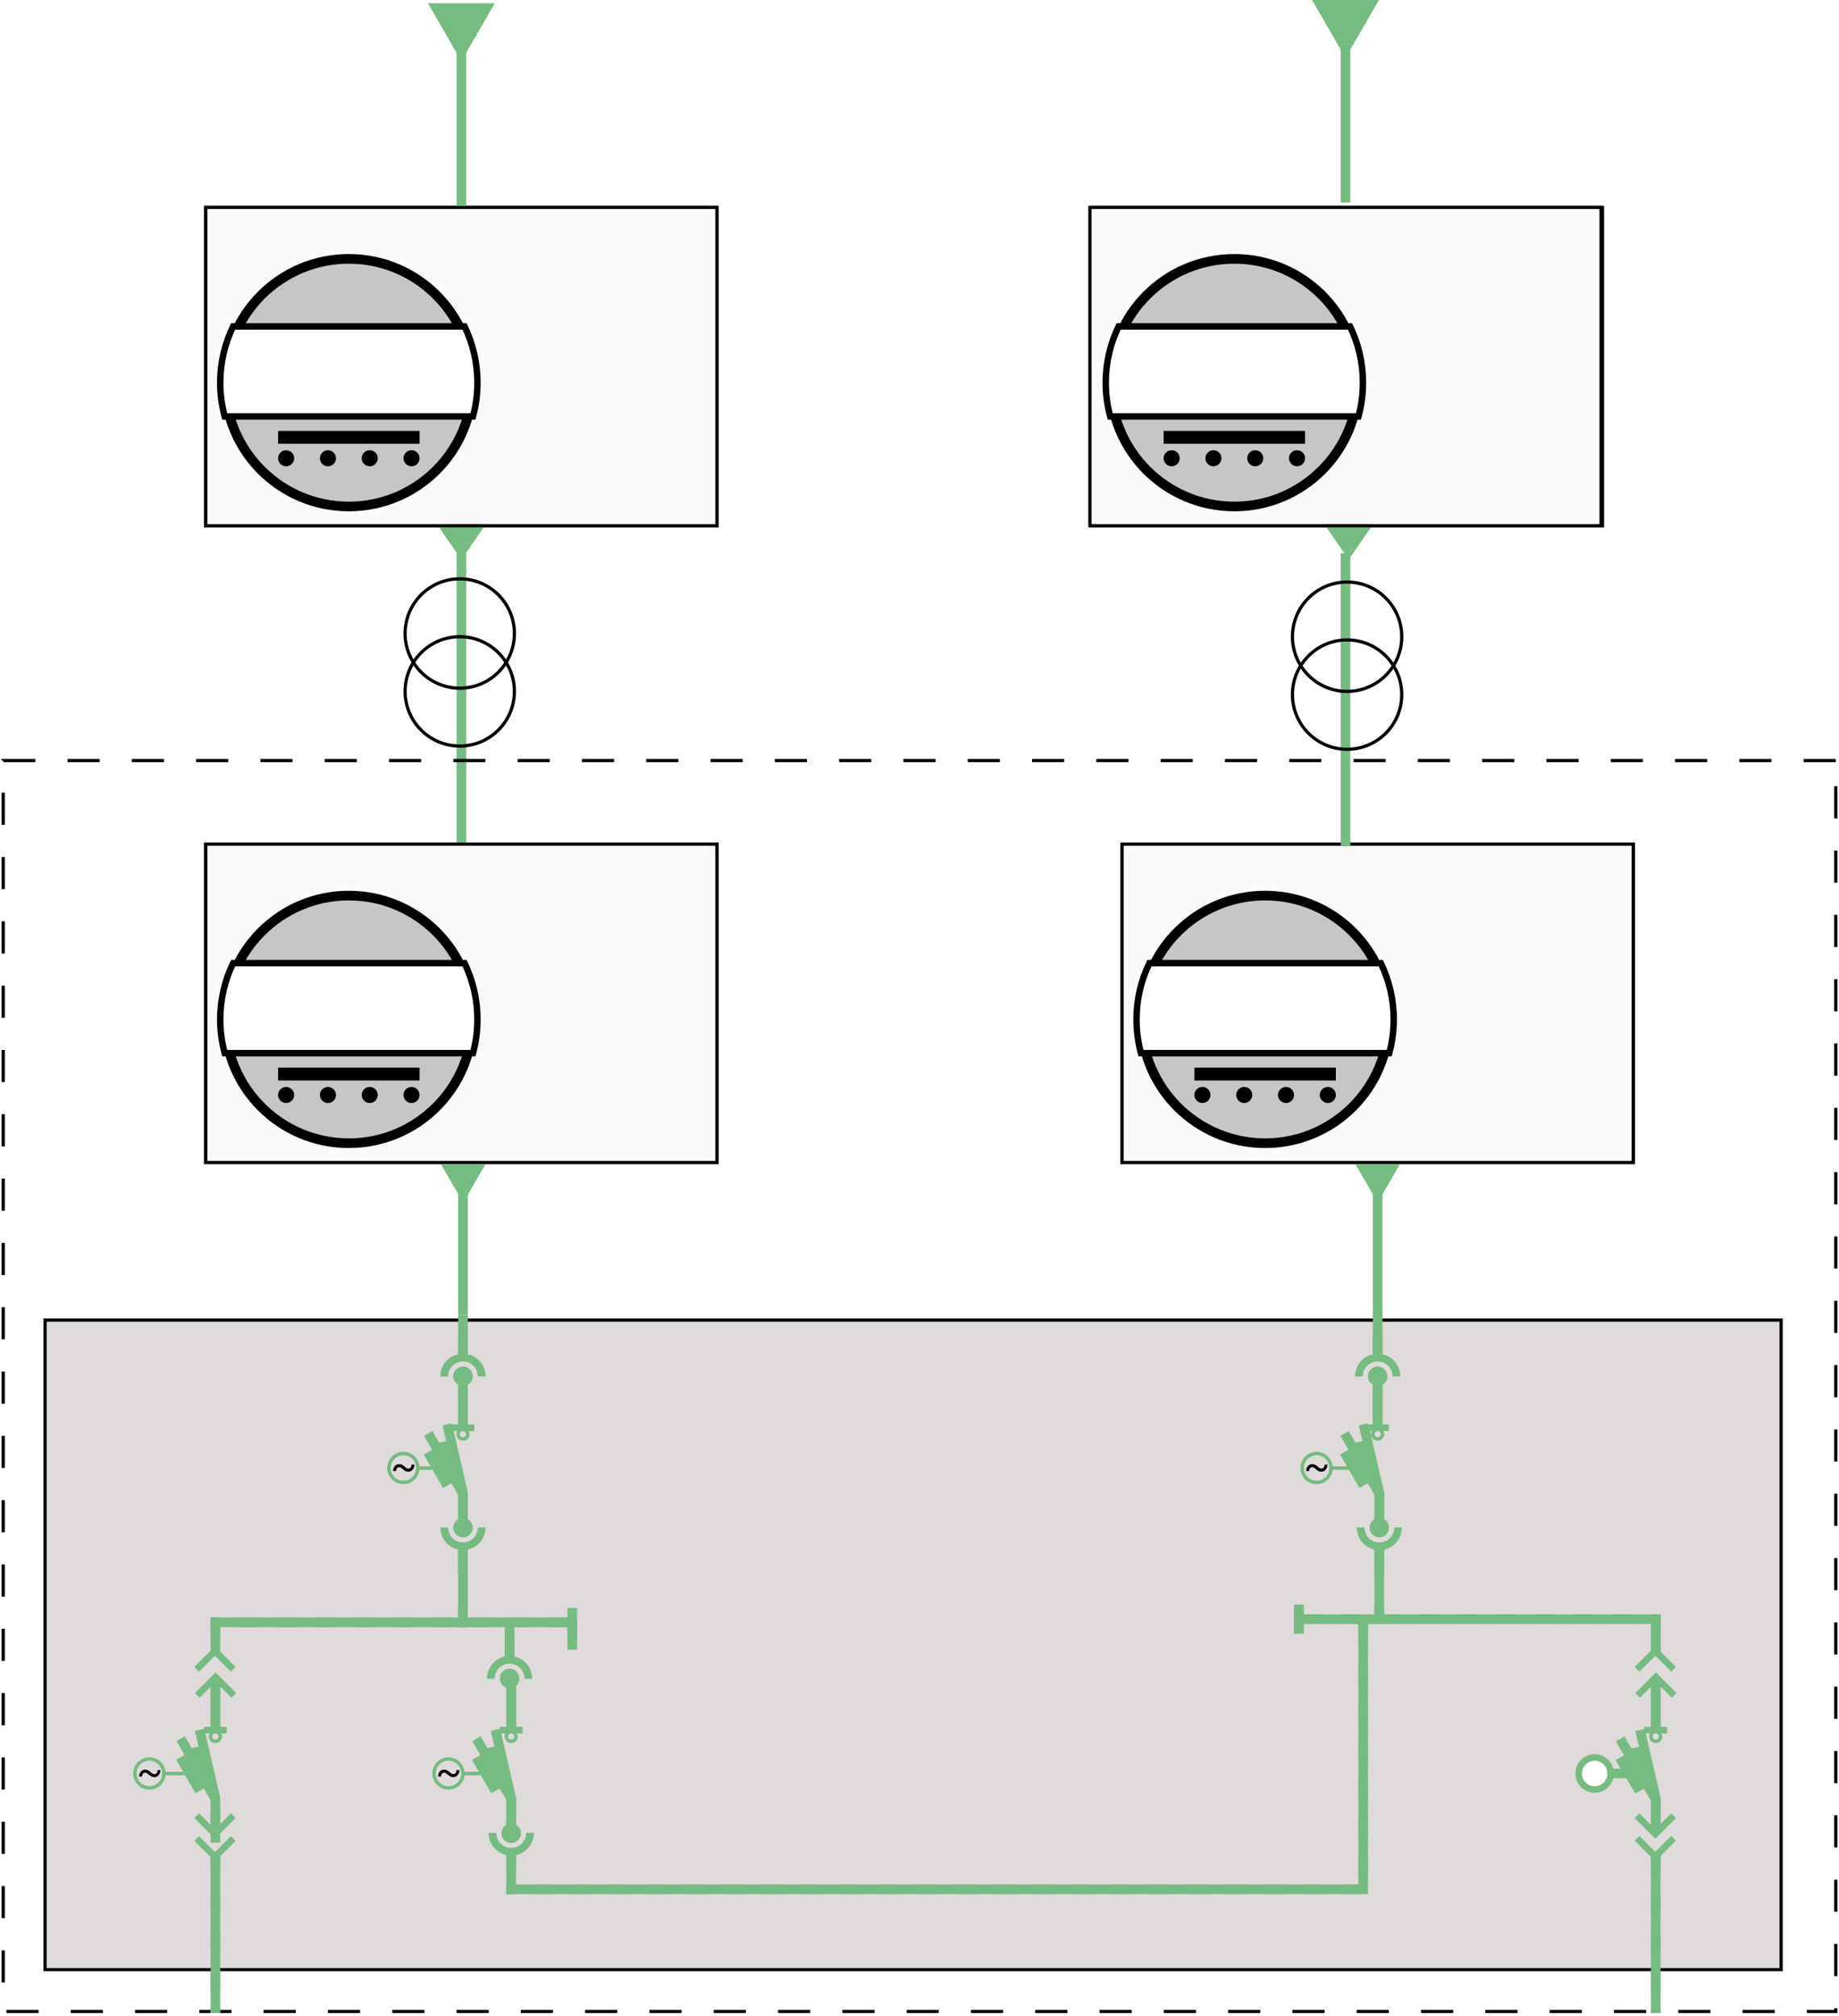 <svg width="572" height="627" viewBox="0 0 572 627" fill="none" xmlns="http://www.w3.org/2000/svg">
<path d="M554 410.5H14V612.5H554V410.5Z" fill="#E0DBDB" stroke="black"/>
<path d="M223 64.5H64V163.5H223V64.5Z" fill="#FAFAFB" stroke="black"/>
<path d="M223 64.5H64V163.5H223V64.5Z" fill="#FAFAFB" stroke="black"/>
<path d="M108.5 157.5C129.763 157.5 147 140.263 147 119C147 97.737 129.763 80.5 108.5 80.5C87.237 80.5 70 97.737 70 119C70 140.263 87.237 157.5 108.5 157.5Z" fill="#C6C6C6" stroke="black" stroke-width="3"/>
<path fill-rule="evenodd" clip-rule="evenodd" d="M147.108 129.5C148.015 126.154 148.5 122.634 148.5 119C148.5 112.724 147.055 106.786 144.479 101.5H72.521C69.945 106.786 68.5 112.724 68.5 119C68.5 122.634 68.984 126.154 69.892 129.5H147.108Z" fill="white"/>
<path fill-rule="evenodd" clip-rule="evenodd" d="M147.108 129.5C148.015 126.154 148.5 122.634 148.5 119C148.5 112.724 147.055 106.786 144.479 101.5H72.521C69.945 106.786 68.5 112.724 68.5 119C68.5 122.634 68.984 126.154 69.892 129.5H147.108Z" fill="white"/>
<path d="M147.108 129.5V130.5H147.872L148.073 129.762L147.108 129.5ZM144.479 101.5L145.378 101.062L145.104 100.5H144.479V101.5ZM72.521 101.5V100.5H71.896L71.622 101.062L72.521 101.5ZM69.892 129.5L68.927 129.762L69.127 130.5H69.892V129.5ZM147.5 119C147.5 122.544 147.028 125.977 146.143 129.238L148.073 129.762C149.004 126.331 149.5 122.723 149.5 119H147.5ZM143.58 101.938C146.091 107.091 147.5 112.879 147.5 119H149.5C149.5 112.569 148.019 106.481 145.378 101.062L143.58 101.938ZM72.521 102.5H144.479V100.5H72.521V102.5ZM69.5 119C69.5 112.879 70.909 107.091 73.42 101.938L71.622 101.062C68.981 106.481 67.5 112.569 67.5 119H69.5ZM70.858 129.238C69.972 125.977 69.5 122.544 69.5 119H67.5C67.5 122.723 67.996 126.331 68.927 129.762L70.858 129.238ZM147.108 128.5H69.892V130.5H147.108V128.5Z" fill="black"/>
<path d="M130.5 134H86.5V138H130.5V134Z" fill="black"/>
<path d="M89 145C90.381 145 91.5 143.881 91.5 142.5C91.5 141.119 90.381 140 89 140C87.619 140 86.5 141.119 86.5 142.5C86.5 143.881 87.619 145 89 145Z" fill="black"/>
<path d="M128 145C129.381 145 130.5 143.881 130.5 142.5C130.5 141.119 129.381 140 128 140C126.619 140 125.5 141.119 125.5 142.5C125.5 143.881 126.619 145 128 145Z" fill="black"/>
<path d="M115 145C116.381 145 117.5 143.881 117.5 142.5C117.5 141.119 116.381 140 115 140C113.619 140 112.5 141.119 112.5 142.5C112.5 143.881 113.619 145 115 145Z" fill="black"/>
<path d="M102 145C103.381 145 104.5 143.881 104.5 142.5C104.5 141.119 103.381 140 102 140C100.619 140 99.5 141.119 99.5 142.5C99.5 143.881 100.619 145 102 145Z" fill="black"/>
<path d="M223 262.5H64V361.5H223V262.5Z" fill="#FAFAFB" stroke="black"/>
<path d="M223 262.5H64V361.5H223V262.5Z" fill="#FAFAFB" stroke="black"/>
<path d="M108.5 355.5C129.763 355.5 147 338.263 147 317C147 295.737 129.763 278.5 108.5 278.5C87.237 278.5 70 295.737 70 317C70 338.263 87.237 355.5 108.5 355.5Z" fill="#C6C6C6" stroke="black" stroke-width="3"/>
<path fill-rule="evenodd" clip-rule="evenodd" d="M147.108 327.5C148.016 324.154 148.5 320.634 148.5 317C148.5 310.724 147.055 304.786 144.479 299.5H72.521C69.945 304.786 68.5 310.724 68.5 317C68.5 320.634 68.984 324.154 69.892 327.5H147.108Z" fill="white"/>
<path fill-rule="evenodd" clip-rule="evenodd" d="M147.108 327.5C148.016 324.154 148.5 320.634 148.5 317C148.5 310.724 147.055 304.786 144.479 299.5H72.521C69.945 304.786 68.5 310.724 68.5 317C68.5 320.634 68.984 324.154 69.892 327.5H147.108Z" fill="white"/>
<path d="M147.108 327.5V328.5H147.872L148.073 327.762L147.108 327.5ZM144.479 299.5L145.378 299.062L145.104 298.5H144.479V299.5ZM72.521 299.5V298.5H71.896L71.622 299.062L72.521 299.5ZM69.892 327.5L68.927 327.762L69.128 328.5H69.892V327.5ZM147.5 317C147.5 320.544 147.027 323.977 146.143 327.238L148.073 327.762C149.004 324.331 149.5 320.723 149.5 317H147.5ZM143.58 299.938C146.091 305.091 147.5 310.879 147.5 317H149.5C149.5 310.569 148.019 304.481 145.378 299.062L143.58 299.938ZM72.521 300.5H144.479V298.5H72.521V300.5ZM69.5 317C69.5 310.879 70.909 305.091 73.42 299.938L71.622 299.062C68.981 304.481 67.5 310.569 67.5 317H69.5ZM70.857 327.238C69.973 323.977 69.5 320.544 69.5 317H67.5C67.5 320.723 67.996 324.331 68.927 327.762L70.857 327.238ZM147.108 326.5H69.892V328.5H147.108V326.5Z" fill="black"/>
<path d="M130.5 332H86.5V336H130.5V332Z" fill="black"/>
<path d="M89 343C90.381 343 91.5 341.881 91.5 340.5C91.5 339.119 90.381 338 89 338C87.619 338 86.5 339.119 86.5 340.5C86.5 341.881 87.619 343 89 343Z" fill="black"/>
<path d="M128 343C129.381 343 130.5 341.881 130.5 340.5C130.5 339.119 129.381 338 128 338C126.619 338 125.5 339.119 125.5 340.5C125.5 341.881 126.619 343 128 343Z" fill="black"/>
<path d="M115 343C116.381 343 117.5 341.881 117.5 340.5C117.5 339.119 116.381 338 115 338C113.619 338 112.5 339.119 112.5 340.5C112.5 341.881 113.619 343 115 343Z" fill="black"/>
<path d="M102 343C103.381 343 104.5 341.881 104.5 340.5C104.5 339.119 103.381 338 102 338C100.619 338 99.5 339.119 99.5 340.5C99.5 341.881 100.619 343 102 343Z" fill="black"/>
<path d="M498.428 64.5H339.428V163.5H498.428V64.5Z" fill="#FAFAFB" stroke="black"/>
<path d="M498 64.5H339V163.5H498V64.5Z" fill="#FAFAFB" stroke="black"/>
<path d="M383.928 157.5C405.191 157.5 422.428 140.263 422.428 119C422.428 97.737 405.191 80.5 383.928 80.5C362.665 80.5 345.428 97.737 345.428 119C345.428 140.263 362.665 157.5 383.928 157.5Z" fill="#C6C6C6" stroke="black" stroke-width="3"/>
<path fill-rule="evenodd" clip-rule="evenodd" d="M422.538 129.5C423.448 126.154 423.928 122.634 423.928 119C423.928 112.724 422.478 106.786 419.908 101.5H347.949C345.373 106.786 343.928 112.724 343.928 119C343.928 122.634 344.412 126.154 345.32 129.5H422.538Z" fill="white"/>
<path fill-rule="evenodd" clip-rule="evenodd" d="M422.538 129.5C423.448 126.154 423.928 122.634 423.928 119C423.928 112.724 422.478 106.786 419.908 101.5H347.949C345.373 106.786 343.928 112.724 343.928 119C343.928 122.634 344.412 126.154 345.32 129.5H422.538Z" fill="white"/>
<path d="M422.538 129.5V130.5H423.298L423.498 129.762L422.538 129.5ZM419.908 101.5L420.808 101.062L420.528 100.5H419.908V101.5ZM347.949 101.5V100.5H347.324L347.05 101.062L347.949 101.5ZM345.32 129.5L344.355 129.762L344.556 130.5H345.32V129.5ZM422.928 119C422.928 122.544 422.458 125.977 421.568 129.238L423.498 129.762C424.428 126.331 424.928 122.723 424.928 119H422.928ZM419.008 101.938C421.518 107.091 422.928 112.879 422.928 119H424.928C424.928 112.569 423.448 106.481 420.808 101.062L419.008 101.938ZM347.949 102.5H419.908V100.5H347.949V102.5ZM344.928 119C344.928 112.879 346.337 107.091 348.848 101.938L347.05 101.062C344.409 106.481 342.928 112.569 342.928 119H344.928ZM346.285 129.238C345.401 125.977 344.928 122.544 344.928 119H342.928C342.928 122.723 343.424 126.331 344.355 129.762L346.285 129.238ZM422.538 128.5H345.32V130.5H422.538V128.5Z" fill="black"/>
<path d="M405.928 134H361.928V138H405.928V134Z" fill="black"/>
<path d="M364.428 145C365.809 145 366.928 143.881 366.928 142.5C366.928 141.119 365.809 140 364.428 140C363.047 140 361.928 141.119 361.928 142.5C361.928 143.881 363.047 145 364.428 145Z" fill="black"/>
<path d="M403.428 145C404.809 145 405.928 143.881 405.928 142.5C405.928 141.119 404.809 140 403.428 140C402.047 140 400.928 141.119 400.928 142.5C400.928 143.881 402.047 145 403.428 145Z" fill="black"/>
<path d="M390.428 145C391.809 145 392.928 143.881 392.928 142.5C392.928 141.119 391.809 140 390.428 140C389.047 140 387.928 141.119 387.928 142.5C387.928 143.881 389.047 145 390.428 145Z" fill="black"/>
<path d="M377.428 145C378.809 145 379.928 143.881 379.928 142.5C379.928 141.119 378.809 140 377.428 140C376.047 140 374.928 141.119 374.928 142.5C374.928 143.881 376.047 145 377.428 145Z" fill="black"/>
<path d="M508 262.5H349V361.5H508V262.5Z" fill="#FAFAFB" stroke="black"/>
<path d="M508 262.5H349V361.5H508V262.5Z" fill="#FAFAFB" stroke="black"/>
<path d="M393.5 355.5C414.763 355.5 432 338.263 432 317C432 295.737 414.763 278.5 393.5 278.5C372.237 278.5 355 295.737 355 317C355 338.263 372.237 355.5 393.5 355.5Z" fill="#C6C6C6" stroke="black" stroke-width="3"/>
<path fill-rule="evenodd" clip-rule="evenodd" d="M432.108 327.5C433.016 324.154 433.5 320.634 433.5 317C433.5 310.724 432.055 304.786 429.479 299.5H357.521C354.945 304.786 353.5 310.724 353.5 317C353.5 320.634 353.984 324.154 354.892 327.5H432.108Z" fill="white"/>
<path fill-rule="evenodd" clip-rule="evenodd" d="M432.108 327.5C433.016 324.154 433.5 320.634 433.5 317C433.5 310.724 432.055 304.786 429.479 299.5H357.521C354.945 304.786 353.5 310.724 353.5 317C353.5 320.634 353.984 324.154 354.892 327.5H432.108Z" fill="white"/>
<path d="M432.108 327.5V328.5H432.872L433.073 327.762L432.108 327.5ZM429.479 299.5L430.378 299.062L430.104 298.5H429.479V299.5ZM357.521 299.5V298.5H356.896L356.622 299.062L357.521 299.5ZM354.892 327.5L353.927 327.762L354.128 328.5H354.892V327.5ZM432.5 317C432.5 320.544 432.027 323.977 431.143 327.238L433.073 327.762C434.004 324.331 434.5 320.723 434.5 317H432.5ZM428.58 299.938C431.091 305.091 432.5 310.879 432.5 317H434.5C434.5 310.569 433.019 304.481 430.378 299.062L428.58 299.938ZM357.521 300.5H429.479V298.5H357.521V300.5ZM354.5 317C354.5 310.879 355.909 305.091 358.42 299.938L356.622 299.062C353.981 304.481 352.5 310.569 352.5 317H354.5ZM355.857 327.238C354.973 323.977 354.5 320.544 354.5 317H352.5C352.5 320.723 352.996 324.331 353.927 327.762L355.857 327.238ZM432.108 326.5H354.892V328.5H432.108V326.5Z" fill="black"/>
<path d="M415.5 332H371.5V336H415.5V332Z" fill="black"/>
<path d="M374 343C375.381 343 376.5 341.881 376.5 340.5C376.5 339.119 375.381 338 374 338C372.619 338 371.5 339.119 371.5 340.5C371.5 341.881 372.619 343 374 343Z" fill="black"/>
<path d="M413 343C414.381 343 415.5 341.881 415.5 340.5C415.5 339.119 414.381 338 413 338C411.619 338 410.5 339.119 410.5 340.5C410.5 341.881 411.619 343 413 343Z" fill="black"/>
<path d="M400 343C401.381 343 402.5 341.881 402.5 340.5C402.5 339.119 401.381 338 400 338C398.619 338 397.5 339.119 397.5 340.5C397.5 341.881 398.619 343 400 343Z" fill="black"/>
<path d="M387 343C388.381 343 389.5 341.881 389.5 340.5C389.5 339.119 388.381 338 387 338C385.619 338 384.5 339.119 384.5 340.5C384.5 341.881 385.619 343 387 343Z" fill="black"/>
<path d="M145 171H142V262H145V171Z" fill="#76BB81"/>
<path d="M145.5 365H142.5V409H145.5V365Z" fill="#76BB81"/>
<g filter="url(#filter0_d)">
<path d="M179.5 509H176.5V500H179.5V509Z" fill="#76BB81"/>
</g>
<g filter="url(#filter1_d)">
<path d="M68.5 569H65.5V559H68.5V569Z" fill="#76BB81"/>
</g>
<path d="M143.5 174L136.572 164L150.428 164L143.5 174Z" fill="#76BB81"/>
<path d="M144.072 374L137.144 362H151L144.072 374Z" fill="#76BB81"/>
<path d="M145 13H142V64H145V13Z" fill="#76BB81"/>
<path d="M143.5 19L133.108 1L153.892 1L143.5 19Z" fill="#76BB81"/>
<path d="M420 12H417V63H420V12Z" fill="#76BB81"/>
<path d="M418.5 18L408.108 0L428.892 1.81705e-06L418.5 18Z" fill="#76BB81"/>
<path d="M427 369H430V409H427V369Z" fill="#76BB81"/>
<path d="M428.5 374L421.572 362H435.428L428.5 374Z" fill="#76BB81"/>
<path d="M126 197C126 206.389 133.611 214 143 214C152.389 214 160 206.389 160 197C160 187.611 152.389 180 143 180C133.611 180 126 187.611 126 197Z" stroke="black"/>
<path d="M126 215C126 224.389 133.611 232 143 232C152.389 232 160 224.389 160 215C160 205.611 152.389 198 143 198C133.611 198 126 205.611 126 215Z" stroke="black"/>
<path d="M420 172H417V263H420V172Z" fill="#76BB81"/>
<path d="M419.5 174L412.572 164L426.428 164L419.5 174Z" fill="#76BB81"/>
<path d="M402 198C402 207.389 409.611 215 419 215C428.389 215 436 207.389 436 198C436 188.611 428.389 181 419 181C409.611 181 402 188.611 402 198Z" stroke="black"/>
<path d="M402 216C402 225.389 409.611 233 419 233C428.389 233 436 225.389 436 216C436 206.611 428.389 199 419 199C409.611 199 402 206.611 402 216Z" stroke="black"/>
<path d="M571 236.5H1V625.5H571V236.5Z" stroke="black" stroke-dasharray="10 10"/>
<path fill-rule="evenodd" clip-rule="evenodd" d="M145.5 464.053L142.902 465.553L140.402 461.222L137.805 462.722L131.805 452.33L134.402 450.83L131.902 446.5L134.5 445L145.5 464.053Z" fill="#76BB81"/>
<path d="M145.5 474H142.5V464H145.5V474Z" fill="#76BB81"/>
<path d="M147 475.041C147 476.698 145.657 478.041 144 478.041C142.343 478.041 141 476.698 141 475.041C141 473.385 142.343 472.041 144 472.041C145.657 472.041 147 473.385 147 475.041Z" fill="#76BB81"/>
<path d="M137 475C137 476.857 137.737 478.637 139.05 479.95C140.363 481.263 142.143 482 144 482C145.857 482 147.637 481.263 148.95 479.95C150.263 478.637 151 476.857 151 475H148.672C148.672 476.239 148.18 477.427 147.303 478.303C146.427 479.18 145.239 479.672 144 479.672C142.761 479.672 141.573 479.18 140.697 478.303C139.82 477.427 139.328 476.239 139.328 475H137Z" fill="#76BB81"/>
<path d="M145.5 422H142.5V414H145.5V422Z" fill="#76BB81"/>
<path d="M145.5 444H142.5V430H145.5V444Z" fill="#76BB81"/>
<path d="M147 427.959C147 429.615 145.657 430.959 144 430.959C142.343 430.959 141 429.615 141 427.959C141 426.302 142.343 424.959 144 424.959C145.657 424.959 147 426.302 147 427.959Z" fill="#76BB81"/>
<path d="M151 428C151 426.143 150.263 424.363 148.95 423.05C147.637 421.737 145.857 421 144 421C142.143 421 140.363 421.737 139.05 423.05C137.737 424.363 137 426.143 137 428H139.328C139.328 426.761 139.82 425.573 140.697 424.697C141.573 423.82 142.761 423.328 144 423.328C145.239 423.328 146.427 423.82 147.303 424.697C148.18 425.573 148.672 426.761 148.672 428H151Z" fill="#76BB81"/>
<path d="M147.5 443H140.5V445H147.5V443Z" fill="#76BB81"/>
<path d="M145.5 446C145.5 446.828 144.828 447.5 144 447.5C143.172 447.5 142.5 446.828 142.5 446C142.5 445.172 143.172 444.5 144 444.5C144.828 444.5 145.5 445.172 145.5 446Z" stroke="#76BB81"/>
<path d="M430 422H427V414H430V422Z" fill="#76BB81"/>
<path d="M430 444H427V430H430V444Z" fill="#76BB81"/>
<path d="M431.5 427.959C431.5 429.615 430.157 430.959 428.5 430.959C426.843 430.959 425.5 429.615 425.5 427.959C425.5 426.302 426.843 424.959 428.5 424.959C430.157 424.959 431.5 426.302 431.5 427.959Z" fill="#76BB81"/>
<path d="M435.5 428C435.5 426.143 434.763 424.363 433.45 423.05C432.137 421.737 430.357 421 428.5 421C426.643 421 424.863 421.737 423.55 423.05C422.237 424.363 421.5 426.143 421.5 428H423.828C423.828 426.761 424.32 425.573 425.197 424.697C426.073 423.82 427.261 423.328 428.5 423.328C429.739 423.328 430.927 423.82 431.803 424.697C432.68 425.573 433.172 426.761 433.172 428H435.5Z" fill="#76BB81"/>
<path d="M432 443H425V445H432V443Z" fill="#76BB81"/>
<path d="M430 446C430 446.828 429.328 447.5 428.5 447.5C427.672 447.5 427 446.828 427 446C427 445.172 427.672 444.5 428.5 444.5C429.328 444.5 430 445.172 430 446Z" stroke="#76BB81"/>
<path fill-rule="evenodd" clip-rule="evenodd" d="M157 515.163C155.703 515.447 154.504 516.097 153.55 517.05C152.237 518.363 151.5 520.143 151.5 522H153.828C153.828 520.761 154.32 519.573 155.197 518.697C156.073 517.82 157.261 517.328 158.5 517.328C159.739 517.328 160.927 517.82 161.803 518.697C162.68 519.573 163.172 520.761 163.172 522H165.5C165.5 520.143 164.763 518.363 163.45 517.05C162.496 516.097 161.297 515.447 160 515.163V508H157V515.163ZM157.5 524.788V537H155.5V539H157.268C157.098 539.294 157.001 539.636 157.001 540C157.001 541.105 157.896 542 159.001 542C160.105 542 161.001 541.105 161.001 540C161.001 539.636 160.903 539.294 160.733 539H162.5V537H160.5V524.195C161.114 523.645 161.5 522.847 161.5 521.959C161.5 520.302 160.157 518.959 158.5 518.959C156.843 518.959 155.5 520.302 155.5 521.959C155.5 523.265 156.335 524.376 157.5 524.788ZM158.992 539H159.009C159.558 539.004 160.001 539.45 160.001 540C160.001 540.552 159.553 541 159.001 541C158.449 541 158.001 540.552 158.001 540C158.001 539.45 158.444 539.004 158.992 539Z" fill="#76BB81"/>
<path d="M138.5 456H129.5V457H138.5V456Z" fill="#76BB81"/>
<path d="M153.5 551H144.5V552H153.5V551Z" fill="#76BB81"/>
<path d="M129.975 456.5C129.975 458.985 127.96 461 125.475 461C122.989 461 120.975 458.985 120.975 456.5C120.975 454.015 122.989 452 125.475 452C127.96 452 129.975 454.015 129.975 456.5Z" stroke="#76BB81"/>
<path d="M128.9 455.447C128.9 456.064 128.717 456.586 128.35 457.012C127.986 457.434 127.537 457.645 127.002 457.645C126.721 457.645 126.455 457.594 126.205 457.492C125.955 457.387 125.664 457.189 125.332 456.9C125.004 456.611 124.768 456.432 124.623 456.361C124.479 456.291 124.324 456.256 124.16 456.256C123.855 456.256 123.621 456.361 123.457 456.572C123.293 456.779 123.211 457.066 123.211 457.434L122.268 457.445C122.268 456.82 122.447 456.307 122.807 455.904C123.166 455.502 123.617 455.301 124.16 455.301C124.457 455.301 124.742 455.363 125.016 455.488C125.289 455.613 125.598 455.834 125.941 456.15C126.285 456.463 126.582 456.639 126.832 456.678L127.002 456.689C127.299 456.689 127.539 456.576 127.723 456.35C127.91 456.123 128.004 455.824 128.004 455.453L128.9 455.447Z" fill="black"/>
<path fill-rule="evenodd" clip-rule="evenodd" d="M160.502 558.995L157.904 560.495L155.404 556.165L152.807 557.665L146.807 547.273L149.404 545.773L146.904 541.443L149.502 539.943L160.502 558.995Z" fill="#76BB81"/>
<path d="M157.5 569H160.5V559H157.5V569Z" fill="#76BB81"/>
<path d="M162 570.083C162 571.74 160.657 573.083 159 573.083C157.343 573.083 156 571.74 156 570.083C156 568.426 157.343 567.083 159 567.083C160.657 567.083 162 568.426 162 570.083Z" fill="#76BB81"/>
<path d="M152 570C152 571.857 152.737 573.637 154.05 574.95C155.363 576.263 157.143 577 159 577C160.857 577 162.637 576.263 163.95 574.95C165.263 573.637 166 571.857 166 570H163.672C163.672 571.239 163.18 572.427 162.303 573.303C161.427 574.18 160.239 574.672 159 574.672C157.761 574.672 156.573 574.18 155.697 573.303C154.82 572.427 154.328 571.239 154.328 570H152Z" fill="#76BB81"/>
<path d="M144 551.5C144 553.985 141.985 556 139.5 556C137.015 556 135 553.985 135 551.5C135 549.015 137.015 547 139.5 547C141.985 547 144 549.015 144 551.5Z" stroke="#76BB81"/>
<path d="M142.889 550.447C142.889 551.064 142.705 551.586 142.338 552.012C141.975 552.434 141.525 552.645 140.99 552.645C140.709 552.645 140.443 552.594 140.193 552.492C139.943 552.387 139.652 552.189 139.32 551.9C138.992 551.611 138.756 551.432 138.611 551.361C138.467 551.291 138.312 551.256 138.148 551.256C137.844 551.256 137.609 551.361 137.445 551.572C137.281 551.779 137.199 552.066 137.199 552.434L136.256 552.445C136.256 551.82 136.436 551.307 136.795 550.904C137.154 550.502 137.605 550.301 138.148 550.301C138.445 550.301 138.73 550.363 139.004 550.488C139.277 550.613 139.586 550.834 139.93 551.15C140.273 551.463 140.57 551.639 140.82 551.678L140.99 551.689C141.287 551.689 141.527 551.576 141.711 551.35C141.898 551.123 141.992 550.824 141.992 550.453L142.889 550.447Z" fill="black"/>
<path d="M499.365 550.447C499.365 551.064 499.182 551.586 498.814 552.012C498.451 552.434 498.002 552.645 497.467 552.645C497.186 552.645 496.92 552.594 496.67 552.492C496.42 552.387 496.129 552.189 495.797 551.9C495.469 551.611 495.232 551.432 495.088 551.361C494.943 551.291 494.789 551.256 494.625 551.256C494.32 551.256 494.086 551.361 493.922 551.572C493.758 551.779 493.676 552.066 493.676 552.434L492.732 552.445C492.732 551.82 492.912 551.307 493.271 550.904C493.631 550.502 494.082 550.301 494.625 550.301C494.922 550.301 495.207 550.363 495.48 550.488C495.754 550.613 496.062 550.834 496.406 551.15C496.75 551.463 497.047 551.639 497.297 551.678L497.467 551.689C497.764 551.689 498.004 551.576 498.188 551.35C498.375 551.123 498.469 550.824 498.469 550.453L499.365 550.447Z" fill="black"/>
<path d="M144 481V506" stroke="#76BB81" stroke-width="3" stroke-dasharray="9 9"/>
<path d="M144 481V506" stroke="#76BB81" stroke-width="3" stroke-dasharray="9 9"/>
<path fill-rule="evenodd" clip-rule="evenodd" d="M430.526 464.053L427.928 465.553L425.428 461.222L422.83 462.722L416.83 452.33L419.428 450.83L416.928 446.5L419.526 445L430.526 464.053Z" fill="#76BB81"/>
<path d="M430.525 474H427.525V464H430.525V474Z" fill="#76BB81"/>
<path d="M432.025 475.041C432.025 476.698 430.682 478.041 429.025 478.041C427.369 478.041 426.025 476.698 426.025 475.041C426.025 473.385 427.369 472.041 429.025 472.041C430.682 472.041 432.025 473.385 432.025 475.041Z" fill="#76BB81"/>
<path d="M422.025 475C422.025 476.857 422.763 478.637 424.076 479.95C425.388 481.263 427.169 482 429.025 482C430.882 482 432.662 481.263 433.975 479.95C435.288 478.637 436.025 476.857 436.025 475H433.697C433.697 476.239 433.205 477.427 432.329 478.303C431.453 479.18 430.264 479.672 429.025 479.672C427.786 479.672 426.598 479.18 425.722 478.303C424.846 477.427 424.354 476.239 424.354 475H422.025Z" fill="#76BB81"/>
<path d="M423.5 456H414.5V457H423.5V456Z" fill="#76BB81"/>
<path d="M414 456.5C414 458.985 411.985 461 409.5 461C407.015 461 405 458.985 405 456.5C405 454.015 407.015 452 409.5 452C411.985 452 414 454.015 414 456.5Z" stroke="#76BB81"/>
<path d="M429 481V505" stroke="#76BB81" stroke-width="3" stroke-dasharray="9 9"/>
<path d="M159 576V589" stroke="#76BB81" stroke-width="3" stroke-dasharray="6 6"/>
<path d="M67 577V626" stroke="#76BB81" stroke-width="3" stroke-dasharray="6 6"/>
<path d="M67 503V514" stroke="#76BB81" stroke-width="3" stroke-dasharray="6 6"/>
<path d="M176.5 504.5H65.5" stroke="#76BB81" stroke-width="3" stroke-dasharray="6 6"/>
<path d="M423.5 587.5H157.5" stroke="#76BB81" stroke-width="3" stroke-dasharray="6 6"/>
<path fill-rule="evenodd" clip-rule="evenodd" d="M60.5 518.364L66.864 512V512.001L66.865 512L73.229 518.364L71.814 519.779L66.864 514.828L61.914 519.778L60.5 518.364ZM67.044 520.13L60.68 526.494L62.094 527.908L65.5 524.502V537H63.5V539H65.268C65.098 539.294 65 539.635 65 540C65 541.104 65.896 542 67 542C68.105 542 69 541.104 69 540C69 539.635 68.903 539.294 68.733 539H70.5V537H68.5V524.415L71.994 527.908L73.408 526.494L68.458 521.544L67.044 520.13ZM67 539C66.448 539 66 539.448 66 540C66 540.552 66.448 541 67 541C67.552 541 68 540.552 68 540C68 539.448 67.552 539 67 539Z" fill="#76BB81"/>
<path fill-rule="evenodd" clip-rule="evenodd" d="M73.229 565.365L66.865 571.728H66.864L60.5 565.364L61.914 563.95L66.864 568.9L71.814 563.95L73.229 565.365ZM73.229 572.453L66.865 578.817H66.864L60.5 572.453L61.914 571.039L66.864 575.989L71.814 571.039L73.229 572.453Z" fill="#76BB81"/>
<path fill-rule="evenodd" clip-rule="evenodd" d="M68.5 558.973L65.902 560.473L63.402 556.143L60.805 557.643L54.805 547.251L57.402 545.751L54.902 541.421L57.5 539.921L68.5 558.973Z" fill="#76BB81"/>
<path d="M515 577.02V626.02" stroke="#76BB81" stroke-width="3" stroke-dasharray="6 6"/>
<path d="M513.5 569.02H516.5V559.02H513.5V569.02Z" fill="#76BB81"/>
<path fill-rule="evenodd" clip-rule="evenodd" d="M514.865 571.728L521.229 565.365L519.814 563.95L514.864 568.9L509.914 563.95L508.5 565.364L514.864 571.728H514.865Z" fill="#76BB81"/>
<path fill-rule="evenodd" clip-rule="evenodd" d="M514.865 578.728L521.229 572.364L519.814 570.95L514.864 575.9L509.914 570.95L508.5 572.364L514.864 578.728H514.865Z" fill="#76BB81"/>
<path fill-rule="evenodd" clip-rule="evenodd" d="M516.499 559.053L513.844 560.553L511.288 556.222L508.633 557.722L502.5 547.33L505.155 545.83L502.6 541.5L505.256 540L516.499 559.053Z" fill="#76BB81"/>
<path d="M402.5 508H405.5V499H402.5V508Z" fill="#76BB81"/>
<path d="M515 502V513" stroke="#76BB81" stroke-width="3" stroke-dasharray="6 6"/>
<path d="M424 505V589" stroke="#76BB81" stroke-width="3" stroke-dasharray="6 6"/>
<path d="M405.5 503.5L516.5 503.5" stroke="#76BB81" stroke-width="3" stroke-dasharray="6 6"/>
<path fill-rule="evenodd" clip-rule="evenodd" d="M142.499 421.163C141.202 421.447 140.003 422.097 139.049 423.05C137.737 424.363 136.999 426.143 136.999 428H139.327C139.327 426.761 139.819 425.573 140.696 424.697C141.572 423.82 142.76 423.328 143.999 423.328C145.238 423.328 146.426 423.82 147.303 424.697C148.179 425.573 148.671 426.761 148.671 428H150.999C150.999 426.143 150.262 424.363 148.949 423.05C147.996 422.097 146.796 421.447 145.499 421.163V409H142.499V421.163ZM147.499 443H145.499V430.557C146.396 430.038 146.999 429.069 146.999 427.959C146.999 426.302 145.656 424.959 143.999 424.959C142.342 424.959 140.999 426.302 140.999 427.959C140.999 429.069 141.602 430.038 142.499 430.557V443H140.647L140.553 442.593L137.63 443.268L138.755 448.14L135.832 448.814L137.491 456H130.45C130.199 453.473 128.067 451.5 125.475 451.5C122.713 451.5 120.475 453.739 120.475 456.5C120.475 459.261 122.713 461.5 125.475 461.5C128.067 461.5 130.199 459.527 130.45 457H137.5H137.722L138.531 460.507L141.454 459.832L142.499 464.358V472.443C141.602 472.962 140.999 473.931 140.999 475.041C140.999 476.698 142.342 478.041 143.999 478.041C145.656 478.041 146.999 476.698 146.999 475.041C146.999 473.931 146.396 472.962 145.499 472.443V464.03L145.502 464.029L145.499 464.017V464H145.495L141.109 445H142.267C142.096 445.294 141.999 445.636 141.999 446C141.999 447.105 142.894 448 143.999 448C145.104 448 145.999 447.105 145.999 446C145.999 445.636 145.902 445.294 145.732 445H147.499V443ZM144.005 445C144.555 445.003 144.999 445.45 144.999 446C144.999 446.552 144.551 447 143.999 447C143.447 447 142.999 446.552 142.999 446C142.999 445.45 143.443 445.003 143.993 445H144.005ZM139.049 479.95C137.737 478.637 136.999 476.857 136.999 475H139.327C139.327 476.239 139.819 477.427 140.696 478.303C141.572 479.18 142.76 479.672 143.999 479.672C145.238 479.672 146.426 479.18 147.303 478.303C148.179 477.427 148.671 476.239 148.671 475H150.999C150.999 476.857 150.262 478.637 148.949 479.95C147.996 480.903 146.796 481.553 145.499 481.837V506H142.499V481.837C141.202 481.553 140.003 480.903 139.049 479.95ZM129.495 456.5L129.455 456.901C129.254 458.921 127.548 460.5 125.475 460.5C123.265 460.5 121.475 458.709 121.475 456.5C121.475 454.291 123.265 452.5 125.475 452.5C127.548 452.5 129.254 454.079 129.455 456.099L129.495 456.5Z" fill="#76BB81"/>
<path fill-rule="evenodd" clip-rule="evenodd" d="M508.5 518.364L514.864 512V512.001L514.865 512L521.229 518.364L519.814 519.779L514.864 514.828L509.914 519.778L508.5 518.364ZM515.044 520.13L508.68 526.494L510.094 527.908L513.5 524.502V537H511.5V539H513.268C513.098 539.294 513 539.635 513 540C513 541.104 513.896 542 515 542C516.105 542 517 541.104 517 540C517 539.635 516.903 539.294 516.733 539H518.5V537H516.5V524.415L519.994 527.908L521.408 526.494L516.458 521.544L515.044 520.13ZM515 539C514.448 539 514 539.448 514 540C514 540.552 514.448 541 515 541C515.552 541 516 540.552 516 540C516 539.448 515.552 539 515 539Z" fill="#76BB81"/>
<path d="M513.5 514H516.5V508H513.5V514Z" fill="#76BB81"/>
<path fill-rule="evenodd" clip-rule="evenodd" d="M427 421.163C425.703 421.447 424.502 422.097 423.549 423.05C422.236 424.363 421.5 426.144 421.5 428H423.828C423.828 426.761 424.32 425.573 425.195 424.697C426.072 423.82 427.26 423.328 428.5 423.328C429.738 423.328 430.926 423.82 431.803 424.697C432.678 425.573 433.17 426.761 433.17 428H435.5C435.5 426.144 434.762 424.363 433.449 423.05C432.496 422.097 431.295 421.447 430 421.163V408H427V421.163ZM432 443H430V430.557C430.896 430.039 431.5 429.069 431.5 427.958C431.5 426.302 430.156 424.958 428.5 424.958C426.842 424.958 425.5 426.302 425.5 427.958C425.5 429.069 426.102 430.039 427 430.557V443H425.658L425.559 442.567L422.637 443.242L423.76 448.114L420.838 448.789L422.502 456H414.5C414.25 453.473 412.117 451.5 409.525 451.5C406.764 451.5 404.525 453.739 404.525 456.5C404.525 459.261 406.764 461.5 409.525 461.5C412.117 461.5 414.25 459.527 414.5 457H422.502H422.734L423.537 460.481L426.461 459.806L427.525 464.417V472.443C426.627 472.961 426.025 473.931 426.025 475.042C426.025 476.698 427.367 478.042 429.025 478.042C430.682 478.042 432.025 476.698 432.025 475.042C432.025 473.931 431.422 472.961 430.525 472.443V464H430.508L426.121 445H426.768C426.596 445.294 426.5 445.636 426.5 446C426.5 447.104 427.395 448 428.5 448C429.604 448 430.5 447.104 430.5 446C430.5 445.636 430.402 445.294 430.232 445H432V443ZM428.492 445C429.055 445.003 429.5 445.45 429.5 446C429.5 446.552 429.051 447 428.5 447C427.947 447 427.5 446.552 427.5 446C427.5 445.45 427.943 445.003 428.492 445ZM430.5 502H427.5V481.832C426.213 481.544 425.021 480.897 424.074 479.95C422.762 478.637 422.025 476.856 422.025 475H424.354C424.354 476.239 424.846 477.427 425.721 478.303C426.598 479.18 427.785 479.672 429.025 479.672C430.264 479.672 431.451 479.18 432.328 478.303C433.203 477.427 433.695 476.239 433.695 475H436.025C436.025 476.856 435.287 478.637 433.975 479.95C433.016 480.909 431.805 481.562 430.5 481.843V502ZM413.545 456.5L413.506 456.901C413.305 458.921 411.6 460.5 409.525 460.5C407.316 460.5 405.525 458.709 405.525 456.5C405.525 454.291 407.316 452.5 409.525 452.5C411.6 452.5 413.305 454.079 413.506 456.099L413.545 456.5Z" fill="#76BB81"/>
<path fill-rule="evenodd" clip-rule="evenodd" d="M500.975 552C500.724 554.527 498.593 556.5 496 556.5C493.239 556.5 491 554.261 491 551.5C491 548.739 493.239 546.5 496 546.5C498.593 546.5 500.724 548.473 500.975 551H508.5V552H500.975Z" fill="white"/>
<path d="M500.975 552V551H500.07L499.98 551.901L500.975 552ZM500.975 551L499.98 551.099L500.07 552H500.975V551ZM508.5 551H509.5V550H508.5V551ZM508.5 552V553H509.5V552H508.5ZM499.98 551.901C499.78 553.921 498.074 555.5 496 555.5V557.5C499.112 557.5 501.669 555.132 501.97 552.099L499.98 551.901ZM496 555.5C493.791 555.5 492 553.709 492 551.5H490C490 554.814 492.686 557.5 496 557.5V555.5ZM492 551.5C492 549.291 493.791 547.5 496 547.5V545.5C492.686 545.5 490 548.186 490 551.5H492ZM496 547.5C498.074 547.5 499.78 549.079 499.98 551.099L501.97 550.901C501.669 547.868 499.112 545.5 496 545.5V547.5ZM500.975 552H508.5V550H500.975V552ZM507.5 551V552H509.5V551H507.5ZM508.5 551H500.975V553H508.5V551Z" fill="#76BB81"/>
<path d="M412.9 455.447C412.9 456.064 412.717 456.586 412.35 457.012C411.986 457.434 411.537 457.645 411.002 457.645C410.721 457.645 410.455 457.594 410.205 457.492C409.955 457.387 409.664 457.189 409.332 456.9C409.004 456.611 408.768 456.432 408.623 456.361C408.479 456.291 408.324 456.256 408.16 456.256C407.855 456.256 407.621 456.361 407.457 456.572C407.293 456.779 407.211 457.066 407.211 457.434L406.268 457.445C406.268 456.82 406.447 456.307 406.807 455.904C407.166 455.502 407.617 455.301 408.16 455.301C408.457 455.301 408.742 455.363 409.016 455.488C409.289 455.613 409.598 455.834 409.941 456.15C410.285 456.463 410.582 456.639 410.832 456.678L411.002 456.689C411.299 456.689 411.539 456.576 411.723 456.35C411.91 456.123 412.004 455.824 412.004 455.453L412.9 455.447Z" fill="black"/>
<path d="M50.5 551H59.5V552H50.5V551Z" fill="#76BB81"/>
<path d="M50.975 551.5C50.975 553.985 48.96 556 46.475 556C43.989 556 41.975 553.985 41.975 551.5C41.975 549.015 43.989 547 46.475 547C48.96 547 50.975 549.015 50.975 551.5Z" stroke="#76BB81"/>
<path fill-rule="evenodd" clip-rule="evenodd" d="M405.499 508H402.499V505V502V499H405.499V502H422.499H425.499H516.499V504V505V513.636L521.228 518.364L519.814 519.779L514.863 514.828L509.913 519.778L508.499 518.364L513.499 513.364V505H425.499V586V589H160.499H157.499V576.837C156.202 576.553 155.003 575.903 154.049 574.95C152.737 573.637 151.999 571.857 151.999 570H154.327C154.327 571.239 154.819 572.427 155.696 573.303C156.572 574.18 157.76 574.672 158.999 574.672C160.238 574.672 161.426 574.18 162.303 573.303C163.179 572.427 163.671 571.239 163.671 570H165.999C165.999 571.857 165.262 573.637 163.949 574.95C162.996 575.903 161.796 576.553 160.499 576.837V586H422.499V505H405.499V508ZM516.533 559.08L516.499 559.087V567.264L519.814 563.95L521.228 565.364L514.864 571.728H514.863L508.499 565.364L509.913 563.95L513.499 567.536V559.274L512.485 554.883L509.563 555.557L508.741 552H500.975C500.725 554.527 498.593 556.5 496 556.5C493.239 556.5 491 554.261 491 551.5C491 548.739 493.239 546.5 496 546.5C498.593 546.5 500.724 548.473 500.975 551H508.51L506.863 543.865L509.786 543.19L508.661 538.318L511.499 537.663V537H513.499V524.502L510.093 527.908L508.679 526.494L515.043 520.13L516.457 521.544L521.407 526.494L519.993 527.908L516.499 524.415V537H518.499V539H516.732C516.902 539.294 516.999 539.635 516.999 540C516.999 541.104 516.104 542 514.999 542C513.895 542 512.999 541.104 512.999 540C512.999 539.635 513.097 539.294 513.267 539H511.897L516.533 559.08ZM516.499 577.093L521.228 572.364L519.814 570.95L514.863 575.9L509.913 570.95L508.499 572.364L513.499 577.364V626H516.499V577.093ZM513.999 540C513.999 539.448 514.447 539 514.999 539C515.551 539 515.999 539.448 515.999 540C515.999 540.552 515.551 541 514.999 541C514.447 541 513.999 540.552 513.999 540ZM153.549 517.05C154.503 516.097 155.702 515.447 156.999 515.163V506H68.499V513.636L73.228 518.364L71.814 519.779L66.863 514.828L61.913 519.778L60.499 518.364L65.499 513.364V506V503H176.499V500H179.499V509H176.499V506H159.999V515.163C161.296 515.447 162.496 516.097 163.449 517.05C164.762 518.363 165.499 520.143 165.499 522H163.171C163.171 520.761 162.679 519.573 161.803 518.697C160.926 517.82 159.738 517.328 158.499 517.328C157.26 517.328 156.072 517.82 155.196 518.697C154.319 519.573 153.827 520.761 153.827 522H151.499C151.499 520.143 152.237 518.363 153.549 517.05ZM157.499 537V524.788C156.334 524.376 155.499 523.265 155.499 521.959C155.499 520.302 156.842 518.959 158.499 518.959C160.156 518.959 161.499 520.302 161.499 521.959C161.499 522.847 161.113 523.645 160.499 524.195V537H162.499V539H160.732C160.902 539.294 161 539.636 161 540C161 541.105 160.104 542 159 542C157.895 542 157 541.105 157 540C157 539.636 157.097 539.294 157.267 539H155.886L160.504 559.001L160.499 559.002V567.484C161.396 568.003 161.999 568.973 161.999 570.083C161.999 571.74 160.656 573.083 158.999 573.083C157.342 573.083 155.999 571.74 155.999 570.083C155.999 568.973 156.602 568.003 157.499 567.484V559.321L156.456 554.804L153.533 555.478L152.73 552H152.5H145.5H145.479H144.5V551.5V551H145.479H145.5H152.499L150.834 543.786L153.757 543.111L152.632 538.239L155.499 537.577V537H157.499ZM144.5 551.5C144.5 551.669 144.492 551.836 144.475 552C144.441 552.345 144.372 552.679 144.271 553C143.634 555.029 141.739 556.5 139.5 556.5C136.739 556.5 134.5 554.261 134.5 551.5C134.5 548.739 136.739 546.5 139.5 546.5C141.739 546.5 143.634 547.971 144.271 550C144.372 550.321 144.441 550.655 144.475 551C144.492 551.164 144.5 551.331 144.5 551.5ZM159.008 539H158.991C158.443 539.004 158 539.45 158 540C158 540.552 158.448 541 159 541C159.552 541 160 540.552 160 540C160 539.45 159.557 539.004 159.008 539ZM60.679 526.494L67.043 520.13L68.457 521.544L73.407 526.494L71.993 527.908L68.499 524.415V537H70.499V539H68.732C68.902 539.294 68.999 539.635 68.999 540C68.999 541.104 68.104 542 66.999 542C65.895 542 64.999 541.104 64.999 540C64.999 539.635 65.097 539.294 65.267 539H63.88L68.497 559H68.499V559.008L68.5 559.012H68.499V567.265L71.814 563.95L73.228 565.365L66.864 571.728H66.863L60.499 565.364L61.913 563.95L65.499 567.536V559.35L64.452 554.815L61.529 555.49L60.724 552H51.45C51.199 554.527 49.067 556.5 46.475 556.5C43.713 556.5 41.475 554.261 41.475 551.5C41.475 548.739 43.713 546.5 46.475 546.5C49.067 546.5 51.199 548.473 51.45 551H60.493L58.83 543.798L61.753 543.123L60.628 538.251L63.499 537.588V537H65.499V524.502L62.093 527.908L60.679 526.494ZM65.999 540C65.999 539.448 66.447 539 66.999 539C67.551 539 67.999 539.448 67.999 540C67.999 540.552 67.551 541 66.999 541C66.447 541 65.999 540.552 65.999 540ZM65.499 626H68.499V577.182L73.228 572.453L71.814 571.039L66.863 575.989L61.913 571.039L60.499 572.453L65.499 577.453V626ZM143.5 551.5C143.5 553.709 141.709 555.5 139.5 555.5C137.291 555.5 135.5 553.709 135.5 551.5C135.5 549.291 137.291 547.5 139.5 547.5C141.709 547.5 143.5 549.291 143.5 551.5ZM496 555.5C498.209 555.5 500 553.709 500 551.5C500 549.291 498.209 547.5 496 547.5C493.791 547.5 492 549.291 492 551.5C492 553.709 493.791 555.5 496 555.5ZM50.475 551.5C50.475 553.709 48.684 555.5 46.475 555.5C44.265 555.5 42.475 553.709 42.475 551.5C42.475 549.291 44.265 547.5 46.475 547.5C48.684 547.5 50.475 549.291 50.475 551.5Z" fill="#76BB81"/>
<path d="M49.9 550.447C49.9 551.064 49.717 551.586 49.35 552.012C48.986 552.434 48.537 552.645 48.002 552.645C47.721 552.645 47.455 552.594 47.205 552.492C46.955 552.387 46.664 552.189 46.332 551.9C46.004 551.611 45.768 551.432 45.623 551.361C45.479 551.291 45.324 551.256 45.16 551.256C44.855 551.256 44.621 551.361 44.457 551.572C44.293 551.779 44.211 552.066 44.211 552.434L43.268 552.445C43.268 551.82 43.447 551.307 43.807 550.904C44.166 550.502 44.617 550.301 45.16 550.301C45.457 550.301 45.742 550.363 46.016 550.488C46.289 550.613 46.598 550.834 46.941 551.15C47.285 551.463 47.582 551.639 47.832 551.678L48.002 551.689C48.299 551.689 48.539 551.576 48.723 551.35C48.91 551.123 49.004 550.824 49.004 550.453L49.9 550.447Z" fill="black"/>
<defs>
<filter id="filter0_d" x="172.5" y="500" width="11" height="17" filterUnits="userSpaceOnUse" color-interpolation-filters="sRGB">
<feFlood flood-opacity="0" result="BackgroundImageFix"/>
<feColorMatrix in="SourceAlpha" type="matrix" values="0 0 0 0 0 0 0 0 0 0 0 0 0 0 0 0 0 0 127 0" result="hardAlpha"/>
<feOffset dy="4"/>
<feGaussianBlur stdDeviation="2"/>
<feComposite in2="hardAlpha" operator="out"/>
<feColorMatrix type="matrix" values="0 0 0 0 0 0 0 0 0 0 0 0 0 0 0 0 0 0 0.25 0"/>
<feBlend mode="normal" in2="BackgroundImageFix" result="effect1_dropShadow"/>
<feBlend mode="normal" in="SourceGraphic" in2="effect1_dropShadow" result="shape"/>
</filter>
<filter id="filter1_d" x="61.5" y="559" width="11" height="18" filterUnits="userSpaceOnUse" color-interpolation-filters="sRGB">
<feFlood flood-opacity="0" result="BackgroundImageFix"/>
<feColorMatrix in="SourceAlpha" type="matrix" values="0 0 0 0 0 0 0 0 0 0 0 0 0 0 0 0 0 0 127 0" result="hardAlpha"/>
<feOffset dy="4"/>
<feGaussianBlur stdDeviation="2"/>
<feComposite in2="hardAlpha" operator="out"/>
<feColorMatrix type="matrix" values="0 0 0 0 0 0 0 0 0 0 0 0 0 0 0 0 0 0 0.25 0"/>
<feBlend mode="normal" in2="BackgroundImageFix" result="effect1_dropShadow"/>
<feBlend mode="normal" in="SourceGraphic" in2="effect1_dropShadow" result="shape"/>
</filter>
</defs>
</svg>
